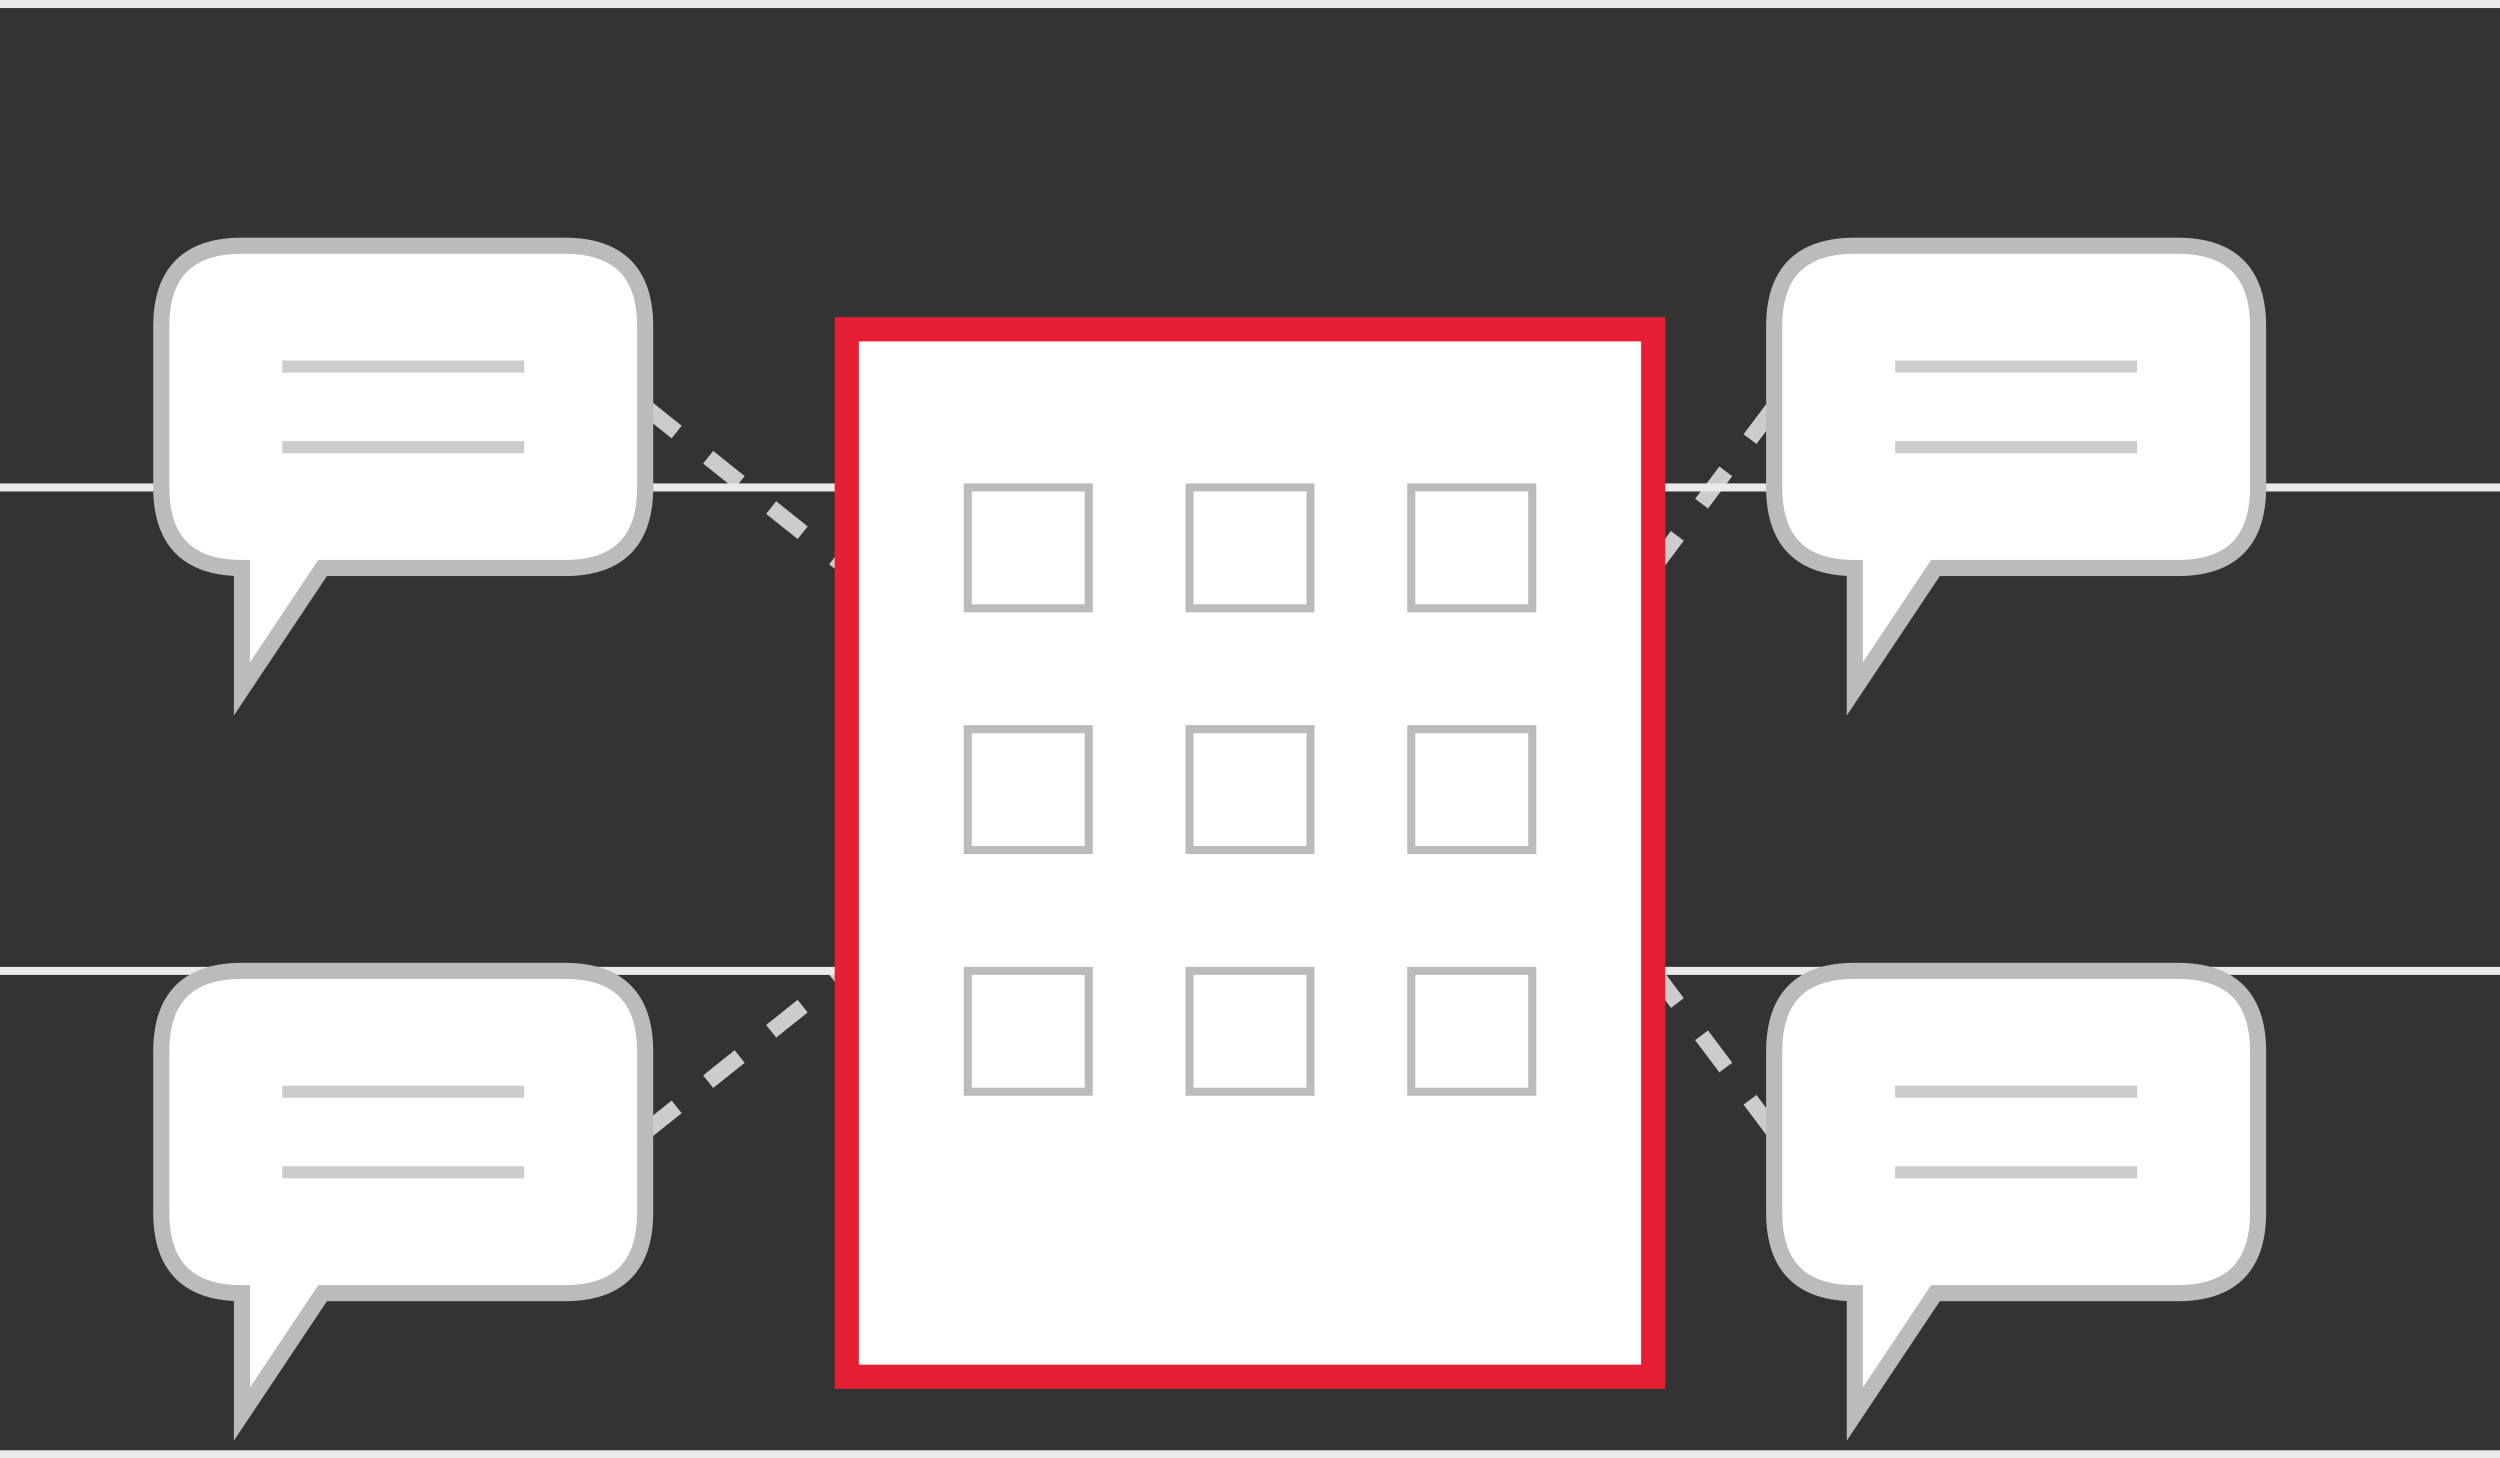 <?xml version="1.0" encoding="UTF-8"?>
<svg width="372px" height="217px" viewBox="0 0 372 217" version="1.1" xmlns="http://www.w3.org/2000/svg" xmlns:xlink="http://www.w3.org/1999/xlink">
    <rect x="0" y="0" width="372" height="217" fill="#333333" stroke="none"/>
    <title>Group 2</title>
    <g id="Page-1" stroke="none" stroke-width="1" fill="none" fill-rule="evenodd">
        <g id="Group-2" fill-rule="nonzero">
            <line x1="96" y1="60.544" x2="126" y2="84.522" id="Path" stroke="#CCCCCC" stroke-width="2.4" fill="#000000" stroke-dasharray="6,6"></line>
            <line x1="96" y1="168.445" x2="126" y2="144.467" id="Path" stroke="#CCCCCC" stroke-width="2.4" fill="#000000" stroke-dasharray="6,6"></line>
            <line x1="264" y1="60.544" x2="246" y2="84.522" id="Path" stroke="#CCCCCC" stroke-width="2.4" fill="#000000" stroke-dasharray="6,6"></line>
            <line x1="264" y1="168.445" x2="246" y2="144.467" id="Path" stroke="#CCCCCC" stroke-width="2.4" fill="#000000" stroke-dasharray="6,6"></line>
            <line x1="0" y1="0.599" x2="372" y2="0.599" id="Path" stroke="#EAEAEA" stroke-width="1.2" fill="#000000"></line>
            <line x1="0" y1="72.533" x2="372" y2="72.533" id="Path" stroke="#EAEAEA" stroke-width="1.2" fill="#000000"></line>
            <line x1="0" y1="144.467" x2="372" y2="144.467" id="Path" stroke="#EAEAEA" stroke-width="1.2" fill="#000000"></line>
            <line x1="0" y1="216.401" x2="372" y2="216.401" id="Path" stroke="#EAEAEA" stroke-width="1.2" fill="#000000"></line>
            <rect id="Rectangle" stroke="#E61F34" stroke-width="3.6" fill="#FFFFFF" x="126" y="49" width="120" height="155.856"></rect>
            <rect id="Rectangle" stroke="#BBBBBB" stroke-width="1.2" fill="#FFFFFF" x="144" y="72.533" width="18" height="17.983"></rect>
            <rect id="Rectangle" stroke="#BBBBBB" stroke-width="1.2" fill="#FFFFFF" x="177" y="72.533" width="18" height="17.983"></rect>
            <rect id="Rectangle" stroke="#BBBBBB" stroke-width="1.2" fill="#FFFFFF" x="210" y="72.533" width="18" height="17.983"></rect>
            <rect id="Rectangle" stroke="#BBBBBB" stroke-width="1.2" fill="#FFFFFF" x="144" y="108.5" width="18" height="17.983"></rect>
            <rect id="Rectangle" stroke="#BBBBBB" stroke-width="1.2" fill="#FFFFFF" x="177" y="108.5" width="18" height="17.983"></rect>
            <rect id="Rectangle" stroke="#BBBBBB" stroke-width="1.2" fill="#FFFFFF" x="210" y="108.5" width="18" height="17.983"></rect>
            <rect id="Rectangle" stroke="#BBBBBB" stroke-width="1.2" fill="#FFFFFF" x="144" y="144.467" width="18" height="17.983"></rect>
            <rect id="Rectangle" stroke="#BBBBBB" stroke-width="1.2" fill="#FFFFFF" x="177" y="144.467" width="18" height="17.983"></rect>
            <rect id="Rectangle" stroke="#BBBBBB" stroke-width="1.2" fill="#FFFFFF" x="210" y="144.467" width="18" height="17.983"></rect>
            <path d="M36,36.566 L84,36.566 C92,36.566 96,40.563 96,48.555 L96,72.533 C96,80.526 92,84.522 84,84.522 L48,84.522 L36,102.506 L36,84.522 L36,84.522 C28,84.522 24,80.526 24,72.533 L24,48.555 C24,40.563 28,36.566 36,36.566 Z" id="Path" stroke="#BBBBBB" stroke-width="2.4" fill="#FFFFFF"></path>
            <path d="M276,36.566 L324,36.566 C332,36.566 336,40.563 336,48.555 L336,72.533 C336,80.526 332,84.522 324,84.522 L288,84.522 L276,102.506 L276,84.522 L276,84.522 C268,84.522 264,80.526 264,72.533 L264,48.555 C264,40.563 268,36.566 276,36.566 Z" id="Path" stroke="#BBBBBB" stroke-width="2.4" fill="#FFFFFF"></path>
            <path d="M36,144.467 L84,144.467 C92,144.467 96,148.463 96,156.456 L96,180.434 C96,188.426 92,192.423 84,192.423 L48,192.423 L36,210.406 L36,192.423 L36,192.423 C28,192.423 24,188.426 24,180.434 L24,156.456 C24,148.463 28,144.467 36,144.467 Z" id="Path" stroke="#BBBBBB" stroke-width="2.4" fill="#FFFFFF"></path>
            <path d="M276,144.467 L324,144.467 C332,144.467 336,148.463 336,156.456 L336,180.434 C336,188.426 332,192.423 324,192.423 L288,192.423 L276,210.406 L276,192.423 L276,192.423 C268,192.423 264,188.426 264,180.434 L264,156.456 C264,148.463 268,144.467 276,144.467 Z" id="Path" stroke="#BBBBBB" stroke-width="2.4" fill="#FFFFFF"></path>
            <line x1="42" y1="54.55" x2="78" y2="54.55" id="Path" stroke="#CCCCCC" stroke-width="1.8" fill="#000000"></line>
            <line x1="42" y1="66.539" x2="78" y2="66.539" id="Path" stroke="#CCCCCC" stroke-width="1.8" fill="#000000"></line>
            <line x1="282" y1="54.55" x2="318" y2="54.55" id="Path" stroke="#CCCCCC" stroke-width="1.8" fill="#000000"></line>
            <line x1="282" y1="66.539" x2="318" y2="66.539" id="Path" stroke="#CCCCCC" stroke-width="1.8" fill="#000000"></line>
            <line x1="42" y1="162.45" x2="78" y2="162.45" id="Path" stroke="#CCCCCC" stroke-width="1.8" fill="#000000"></line>
            <line x1="42" y1="174.439" x2="78" y2="174.439" id="Path" stroke="#CCCCCC" stroke-width="1.8" fill="#000000"></line>
            <line x1="282" y1="162.45" x2="318" y2="162.45" id="Path" stroke="#CCCCCC" stroke-width="1.8" fill="#000000"></line>
            <line x1="282" y1="174.439" x2="318" y2="174.439" id="Path" stroke="#CCCCCC" stroke-width="1.8" fill="#000000"></line>
        </g>
    </g>
</svg>